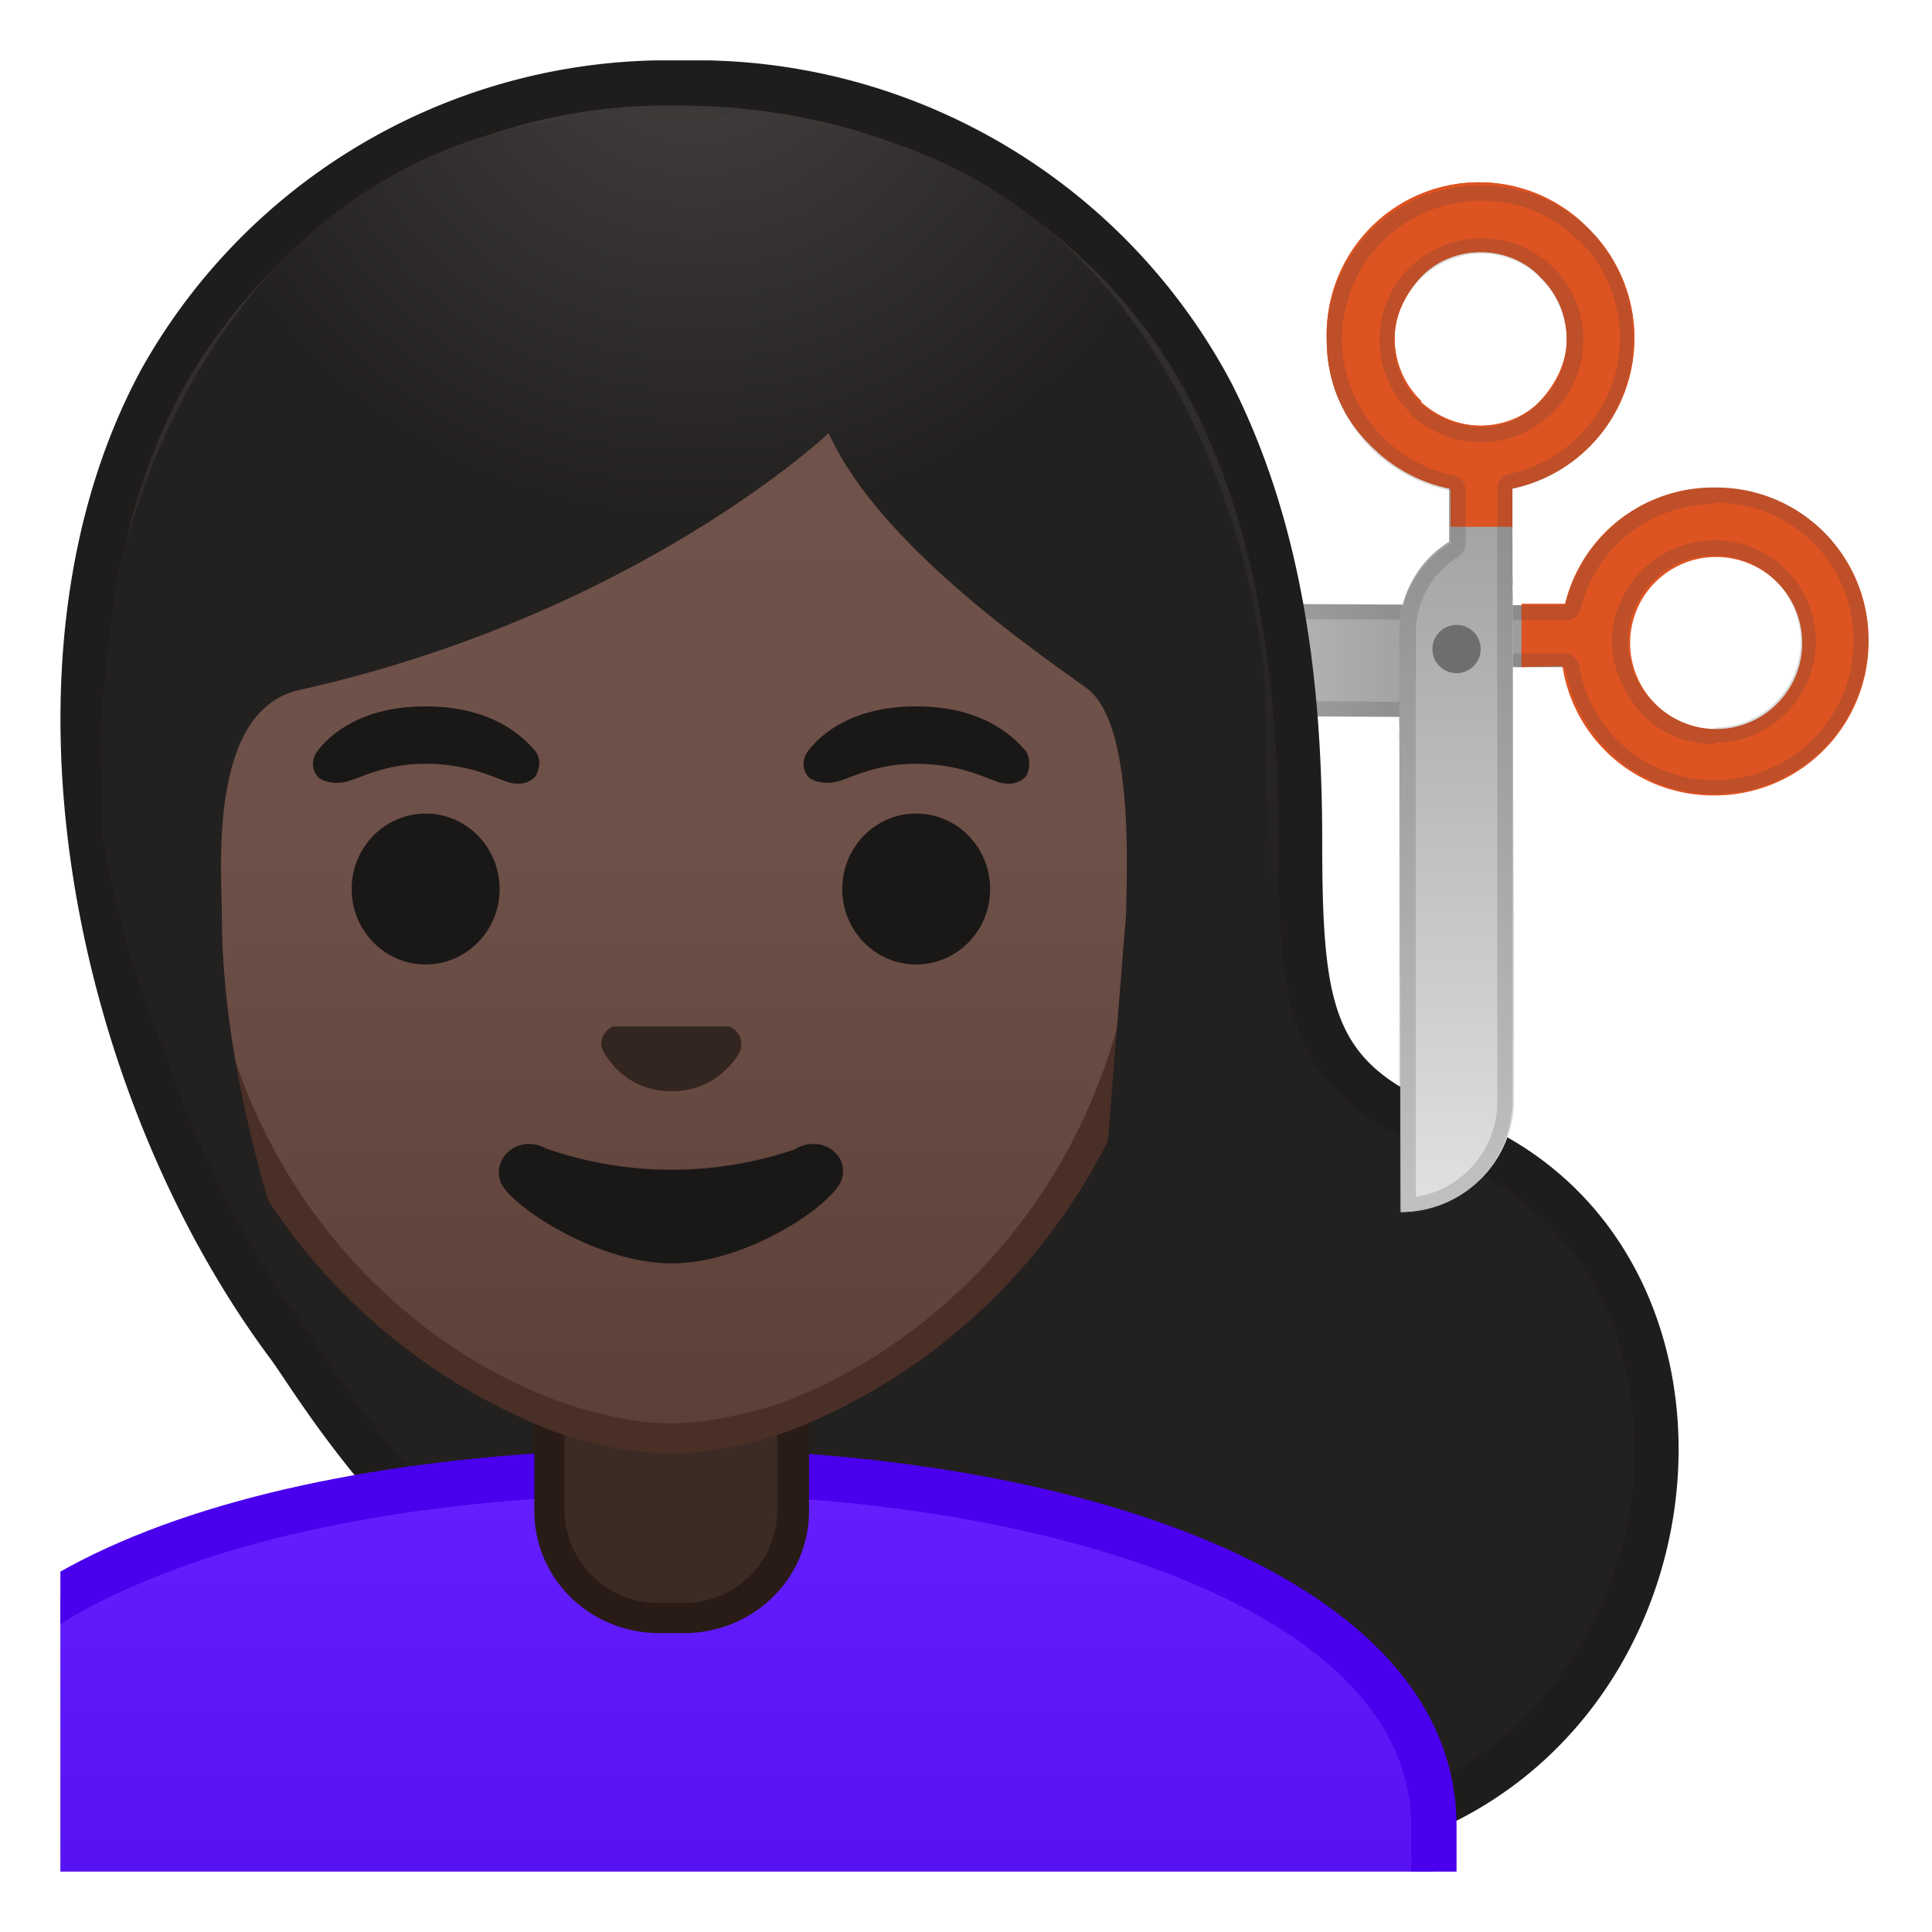 <svg viewBox="0 0 128 128" xmlns="http://www.w3.org/2000/svg" xmlns:xlink="http://www.w3.org/1999/xlink"><defs><path id="a" d="M4 4h120v120H4z"/></defs><clipPath id="b"><use xlink:href="#a"/></clipPath><linearGradient id="c" x1="55.4" x2="105" y1="43.7" y2="43.7" gradientUnits="userSpaceOnUse"><stop stop-color="#E0E0E0" offset=".2"/><stop stop-color="#9E9E9E" offset=".8"/></linearGradient><path d="M55.4 47.3l38.5.2a7 7 0 0 0 6-3.3h5v-4l-4-.1-38-.2a7.5 7.5 0 0 0-7.5 7.4z" clip-path="url(#b)" fill="url(#c)"/><g clip-path="url(#b)" fill="#DD5322"><path d="M100.8 44.2V40h4.2v4.1z"/><path d="M113.3 32.3h.3a10.1 10.1 0 0 1 10.2 10.2 10.2 10.2 0 0 1-10.2 10.2 10.1 10.1 0 0 1-10.2-10.2 10.1 10.1 0 0 1 10-10.2zm.5 16a5.7 5.7 0 1 0-.2 0h.2z"/></g><g clip-path="url(#b)" opacity=".2"><path d="M113.6 32.3v1a9.1 9.1 0 0 1 9.2 9.2c0 2.5-1 4.8-2.7 6.5a9.2 9.2 0 0 1-13 0 9.1 9.1 0 0 1-2.5-5 1 1 0 0 0-1-.7h-3.7a1 1 0 0 0-1 .4 6 6 0 0 1-5 2.8l-37.4-.2c.5-3 3.2-5.4 6.4-5.4l38 .2h2.8a1 1 0 0 0 1-.7 9.1 9.1 0 0 1 8.7-7h.2v-1m0 16.8h.2a6.7 6.7 0 0 0 6.5-6.7 6.7 6.7 0 0 0-6.7-6.7c-1.8 0-3.5.7-4.8 2s-2 3-2 4.7.8 3.5 2 4.8 3 2 4.8 2m0-17h-.3a10.1 10.1 0 0 0-9.6 7.8H101l-38-.2a7.5 7.5 0 0 0-7.5 7.4l38.4.2a7 7 0 0 0 6-3.3h3.8a10 10 0 0 0 10 8.4 10.2 10.2 0 0 0 7.2-17.3c-2-2-4.5-3-7.2-3zm0 16c-1.5 0-3-.7-4-1.7a5.7 5.7 0 0 1 0-8.2c1-1 2.4-1.6 4-1.6a5.7 5.7 0 0 1 5.7 5.7 5.7 5.7 0 0 1-5.5 5.7h-.2z" fill="#424242"/></g><g clip-path="url(#b)"><radialGradient id="d" cx="44.1" cy="21.3" r="55.3" gradientUnits="userSpaceOnUse"><stop stop-color="#444140" offset="0"/><stop stop-color="#232020" offset="1"/></radialGradient><path d="M82.9 122.2c-27.6 0-48.7-10.7-62.8-31.7l-1-1.4C6.8 72.7.3 44.3 10.7 25A38.3 38.3 0 0 1 45.2 5.5c15.1 0 28.6 8 35 20.6 4 7.8 6 17.5 6 29.6 0 12.6 1 16.2 10.6 19.8 11.2 4.7 14.3 16.3 12.4 25.8-2 9.6-10 20.9-26.3 20.9z" fill="url(#d)"/><path d="M45.1 7C59.8 7 72.8 14.6 79 26.8c3.9 7.6 5.7 17 5.7 29 0 12.3 1 17 11.6 21.1 10.4 4.4 13.3 15.2 11.5 24.1-1.8 9-9.4 19.7-24.8 19.7a75 75 0 0 1-44.4-13 67.1 67.1 0 0 1-17.2-18l-1-1.5c-12-16-18.4-43.8-8.3-62.4A36.8 36.8 0 0 1 45.1 7m0-3A40 40 0 0 0 9.4 24.4c-10.5 19.3-4.6 48 8.5 65.6 3 4 19.1 33.7 65 33.7 31.1 0 37.6-40 14.4-49.6-8.8-3.3-9.7-6.2-9.7-18.4 0-10.5-1.3-21-6-30.3A40.2 40.2 0 0 0 45.2 4z" fill="#1F1D1B"/></g><g clip-path="url(#b)"><defs><path id="e" d="M-15 4h120v120H-15z"/></defs><clipPath id="f"><use xlink:href="#e"/></clipPath><g clip-path="url(#f)"><linearGradient id="g" x1="44.5" x2="44.5" y1="97.5" y2="130.5" gradientUnits="userSpaceOnUse"><stop stop-color="#651FFF" offset="0"/><stop stop-color="#5914F2" offset=".7"/><stop stop-color="#530EEB" offset="1"/></linearGradient><path d="M-6 130.5V121c0-17.3 27.2-23.5 50.5-23.5h.1c13.4 0 25.8 2.1 35 6 7 3 15.4 8.5 15.4 17.5v9.5H-6z" fill="url(#g)"/><path d="M44.6 99c24.3 0 48.9 7.5 48.9 22v8h-98v-8c0-7 4.8-12.5 14.5-16.4C18.7 101 31 99 44.5 99h.1m0-3h-.1c-25.7 0-52 7.1-52 25v11h104v-11c0-16.9-26.1-25-51.9-25z" fill="#4A00ED"/><path d="M43.6 107.2c-4 0-7.2-3.2-7.2-7.1v-9h16.1v9a7 7 0 0 1-7.2 7.1h-1.7z" fill="#3C2B24"/><path d="M51.5 92v8c0 3.5-2.8 6.2-6.2 6.2h-1.7a6.2 6.2 0 0 1-6.2-6.1v-8h14.2m2-2H35.4v10c0 4.5 3.7 8.1 8.3 8.1h1.6c4.6 0 8.3-3.6 8.3-8.1V90z" fill="#291B16"/><linearGradient id="h" x1="44.5" x2="44.5" y1="94.7" y2="17.9" gradientUnits="userSpaceOnUse"><stop stop-color="#5C4037" offset="0"/><stop stop-color="#63463D" offset=".2"/><stop stop-color="#6D5047" offset=".5"/><stop stop-color="#70534A" offset="1"/></linearGradient><path d="M44.5 95.3c-2.3 0-5-.5-7.6-1.5A38.7 38.7 0 0 1 12.3 56c0-28.8 17.3-39 32.2-39s32 10.2 32 39A38.6 38.6 0 0 1 52 93.7a23 23 0 0 1-7.5 1.5z" fill="url(#h)"/><path d="M44.5 18A29 29 0 0 1 66 27.2 41.3 41.3 0 0 1 75.6 56c0 21-13 33-24 37-2.5.8-5 1.3-7.1 1.3-2.2 0-4.7-.5-7.3-1.4-11-3.9-23.9-16-23.9-37 0-12 3.3-22 9.6-28.7A29 29 0 0 1 44.5 18m0-2c-17.2 0-33.2 12.8-33.2 40a39.8 39.8 0 0 0 25.3 38.8 24 24 0 0 0 7.9 1.5c2.3 0 5-.5 7.8-1.5A39.8 39.8 0 0 0 77.6 56c0-27.2-16-40-33.1-40z" fill="#4A2F27"/><defs><path id="i" d="M4 88.8s2.3-44.7 4-51.6C12.9 18.8 25.2 7.6 42 7.6h5c31.3 0 36.5 31.6 37 38.7s.5 16 .5 20.3c0 9.4 20.6 22 20.6 22L4 88.9z"/></defs><clipPath id="j"><use xlink:href="#i"/></clipPath><g clip-path="url(#j)"><radialGradient id="k" cx="46.1" cy=".6" r="35" gradientTransform="scale(1 .964)" gradientUnits="userSpaceOnUse"><stop stop-color="#444140" offset="0"/><stop stop-color="#232020" offset="1"/></radialGradient><path d="M85.7 68.6c-2.8-15.1-1.3-20.5-2.2-26-.8-4.7-5-35.5-39-35.5-38.8 0-38 35.5-38 35.5l.3 12.7s.9 7.5 5 16.4 8.4 15 8.4 15-5.5-13.4-5.5-26c0-2.9-1-13.7 5.2-15 22.3-5 35-17 35-17C58.2 36 68.4 43 72 45.6c3 2.2 2.7 11.2 2.6 15l-1.4 17.5c3.6-2.3 10.4-5.5 12.4-9.5z" fill="url(#k)"/></g><path d="M48.3 68h-7.7c-.6.3-1 1-.6 1.7s1.7 2.6 4.5 2.6 4.2-2 4.5-2.6c.3-.7 0-1.4-.7-1.7z" fill="#33251F"/><g fill="#1A1717"><ellipse cx="28.2" cy="58.9" rx="4.9" ry="5"/><ellipse cx="60.7" cy="58.9" rx="4.9" ry="5"/><path d="M35.5 49.8c-1-1.2-3.1-3-7.3-3s-6.3 1.8-7.2 3c-.4.6-.3 1.2 0 1.6.2.3 1 .6 1.9.4s2.5-1.2 5.3-1.2 4.5.9 5.4 1.2 1.6 0 1.9-.4c.2-.4.4-1 0-1.6zm32.5 0c-1-1.2-3.1-3-7.3-3s-6.3 1.8-7.2 3c-.4.6-.3 1.2 0 1.6.2.3 1 .6 1.9.4s2.5-1.2 5.3-1.2 4.5.9 5.4 1.2 1.6 0 1.9-.4c.2-.4.3-1 0-1.6z"/></g><path d="M52.8 76.1a25.3 25.3 0 0 1-16.6 0c-1.8-1-3.7.6-3 2.3.8 1.6 6.4 5.3 11.3 5.3s10.4-3.7 11.2-5.4c.7-1.6-1.1-3.2-3-2.2z" fill="#1A1717"/></g></g><g clip-path="url(#b)"><defs><path id="l" d="M96 30.8v5.1a7 7 0 0 0-3.3 6l.1 38.4c4.1 0 7.5-3.3 7.5-7.5l-.1-37.9v-4.1H96z"/></defs><clipPath id="m"><use xlink:href="#l"/></clipPath><path clip-path="url(#m)" fill="#ABABAB" d="M102 32.6l.2 5.1-12.4.4v-.6l8.2-8.8z"/><path transform="rotate(-1.6 95.8 38.3)" clip-path="url(#m)" fill="#ABABAB" d="M89.8 37.9h12.4v1H89.8z"/><path transform="rotate(-1.6 95.9 39.3)" clip-path="url(#m)" fill="#ACACAC" d="M89.8 38.9h12.4v1H89.8z"/><path transform="rotate(-1.6 95.9 40.2)" clip-path="url(#m)" fill="#ADADAD" d="M89.8 39.8h12.4v1H89.8z"/><path transform="rotate(-1.6 96 41.2)" clip-path="url(#m)" fill="#AEAEAE" d="M89.9 40.8h12.4v1H89.9z"/><path transform="rotate(-1.6 96 42.2)" clip-path="url(#m)" fill="#AFAFAF" d="M89.9 41.8h12.4v1H89.9z"/><path transform="rotate(-1.6 96 43.1)" clip-path="url(#m)" fill="#B0B0B0" d="M89.9 42.7h12.4v1H89.9z"/><path transform="rotate(-1.6 96 44.1)" clip-path="url(#m)" fill="#B1B1B1" d="M90 43.7h12.4v1H90z"/><path transform="rotate(-1.6 96 45)" clip-path="url(#m)" fill="#B2B2B2" d="M90 44.6h12.4v1H90z"/><path transform="rotate(-1.6 96 46)" clip-path="url(#m)" fill="#B3B3B3" d="M90 45.6h12.4v1H90z"/><path transform="rotate(-1.6 96 47)" clip-path="url(#m)" fill="#B4B4B4" d="M90 46.6h12.4v1H90z"/><path transform="rotate(-1.6 96.1 48)" clip-path="url(#m)" fill="#B5B5B5" d="M90.1 47.5h12.4v1H90.1z"/><path transform="rotate(-1.6 96.1 49)" clip-path="url(#m)" fill="#B6B6B6" d="M90.1 48.5h12.4v1H90.1z"/><path transform="rotate(-1.6 96.2 49.9)" clip-path="url(#m)" fill="#B7B7B7" d="M90.1 49.5h12.4v1H90.1z"/><path transform="rotate(-1.6 96.2 50.8)" clip-path="url(#m)" fill="#B8B8B8" d="M90.1 50.4h12.4v1H90.1z"/><path transform="rotate(-1.6 96.2 51.8)" clip-path="url(#m)" fill="#B9B9B9" d="M90.2 51.4h12.4v1H90.2z"/><path transform="rotate(-1.6 96.2 52.8)" clip-path="url(#m)" fill="#BABABA" d="M90.2 52.4h12.4v1H90.2z"/><path transform="rotate(-1.6 96.3 53.7)" clip-path="url(#m)" fill="#BCBCBC" d="M90.2 53.3h12.4v1H90.2z"/><path transform="rotate(-1.6 96.3 54.7)" clip-path="url(#m)" fill="#BDBDBD" d="M90.3 54.3h12.4v1H90.3z"/><path transform="rotate(-1.6 96.3 55.6)" clip-path="url(#m)" fill="#BEBEBE" d="M90.3 55.3h12.4v1H90.3z"/><path transform="rotate(-1.6 96.4 56.6)" clip-path="url(#m)" fill="#BFBFBF" d="M90.3 56.2h12.4v1H90.3z"/><path transform="rotate(-1.6 96.4 57.6)" clip-path="url(#m)" fill="silver" d="M90.3 57.2h12.4v1H90.3z"/><path transform="rotate(-1.6 96.4 58.5)" clip-path="url(#m)" fill="#C1C1C1" d="M90.4 58.1h12.4v1H90.4z"/><path transform="rotate(-1.6 96.4 59.5)" clip-path="url(#m)" fill="#C2C2C2" d="M90.4 59.1h12.4v1H90.4z"/><path transform="rotate(-1.6 96.5 60.5)" clip-path="url(#m)" fill="#C3C3C3" d="M90.4 60.1h12.4v1H90.4z"/><path transform="rotate(-1.6 96.5 61.4)" clip-path="url(#m)" fill="#C4C4C4" d="M90.4 61h12.4v1H90.4z"/><path transform="rotate(-1.6 96.5 62.4)" clip-path="url(#m)" fill="#C5C5C5" d="M90.5 62h12.4v1H90.5z"/><path transform="rotate(-1.6 96.5 63.4)" clip-path="url(#m)" fill="#C6C6C6" d="M90.5 63h12.4v1H90.5z"/><path transform="rotate(-1.6 96.6 64.3)" clip-path="url(#m)" fill="#C7C7C7" d="M90.5 63.9h12.4v1H90.5z"/><path transform="rotate(-1.6 96.6 65.3)" clip-path="url(#m)" fill="#C8C8C8" d="M90.5 64.9h12.4v1H90.5z"/><path transform="rotate(-1.6 96.6 66.2)" clip-path="url(#m)" fill="#C9C9C9" d="M90.6 65.9H103v1H90.6z"/><path transform="rotate(-1.6 96.7 67.2)" clip-path="url(#m)" fill="#CACACA" d="M90.6 66.8H103v1H90.6z"/><path transform="rotate(-1.6 96.7 68.2)" clip-path="url(#m)" fill="#CBCBCB" d="M90.6 67.8H103v1H90.6z"/><path clip-path="url(#m)" fill="#CBCBCB" d="M103 68.6l.2 5.2-8.1 8.7-4.2-4-.3-9.6z"/><path fill="#DD5322" d="M96.1 30.8h4.1v4.1h-4.1z"/><path d="M105.1 15l.2.2a10.1 10.1 0 1 1-14.4 14.4c-2-1.9-3-4.4-3-7.1a10.1 10.1 0 0 1 17.2-7.5zm-11 11.6c1.1 1 2.5 1.6 4 1.6s3-.6 4-1.7 1.7-2.5 1.7-4c0-1.6-.6-3-1.7-4.1-1-1.1-2.5-1.7-4-1.7s-3 .6-4 1.7-1.7 2.5-1.7 4a5.7 5.7 0 0 0 1.8 4.2z" fill="#DD5322"/></g><g clip-path="url(#b)"><linearGradient id="n" x1="96.5" x2="96.5" y1="30.8" y2="79.1" gradientUnits="userSpaceOnUse"><stop stop-color="#9E9E9E" offset="0"/><stop stop-color="#E0E0E0" offset="1"/></linearGradient><path d="M96 30.8v5.1a7 7 0 0 0-3.3 6l.1 38.4c4.1 0 7.5-3.3 7.5-7.5l-.1-37.9v-4.1H96z" fill="url(#n)"/><path fill="#DD5322" d="M96.1 30.8h4.1v4.1h-4.1z"/><path d="M105.1 15l.2.2a10.1 10.1 0 1 1-14.4 14.4c-2-1.9-3-4.4-3-7.1a10.1 10.1 0 0 1 17.2-7.5zm-11 11.6c1.1 1 2.5 1.6 4 1.6s3-.6 4-1.7 1.7-2.5 1.7-4c0-1.6-.6-3-1.7-4.1-1-1.1-2.5-1.7-4-1.7s-3 .6-4 1.7-1.7 2.5-1.7 4a5.7 5.7 0 0 0 1.8 4.2z" fill="#DD5322"/><circle cx="96.5" cy="43" r="1.6" fill="#6E6E6E"/></g><g clip-path="url(#b)" opacity=".2"><path d="M98.1 12.3v1c2.4 0 4.6.8 6.3 2.5l.2.1a9.1 9.1 0 0 1 0 13 9.1 9.1 0 0 1-4.6 2.5 1 1 0 0 0-.8 1V73a6.4 6.4 0 0 1-5.4 6.3V42c0-2.1 1-4 2.8-5.1.3-.2.5-.5.5-.9v-3.5a1 1 0 0 0-.8-1 9.3 9.3 0 0 1-7.4-9 9.2 9.2 0 0 1 9.2-9.2v-1m0 17c1.8 0 3.5-.7 4.8-2s2-3 2-4.8a6.7 6.7 0 0 0-6.8-6.7 6.7 6.7 0 0 0-6.7 6.7c0 1.8.7 3.5 2 4.8v.1a7 7 0 0 0 4.7 1.9m0-17a10.1 10.1 0 0 0-10.2 10.2 10.1 10.1 0 0 0 8.2 10V36a7 7 0 0 0-3.4 6v38.4c4.2 0 7.5-3.4 7.5-7.5V32.4a10.1 10.1 0 0 0 8-10c0-2.7-1-5.3-2.9-7.2l-.2-.2a10.1 10.1 0 0 0-7-2.7zm0 16a6 6 0 0 1-4-1.6 5.7 5.7 0 0 1 0-8.2c1-1 2.5-1.7 4-1.7s3 .6 4 1.7a5.7 5.7 0 0 1 0 8.1c-1 1-2.4 1.7-4 1.7z" fill="#424242"/></g></svg>